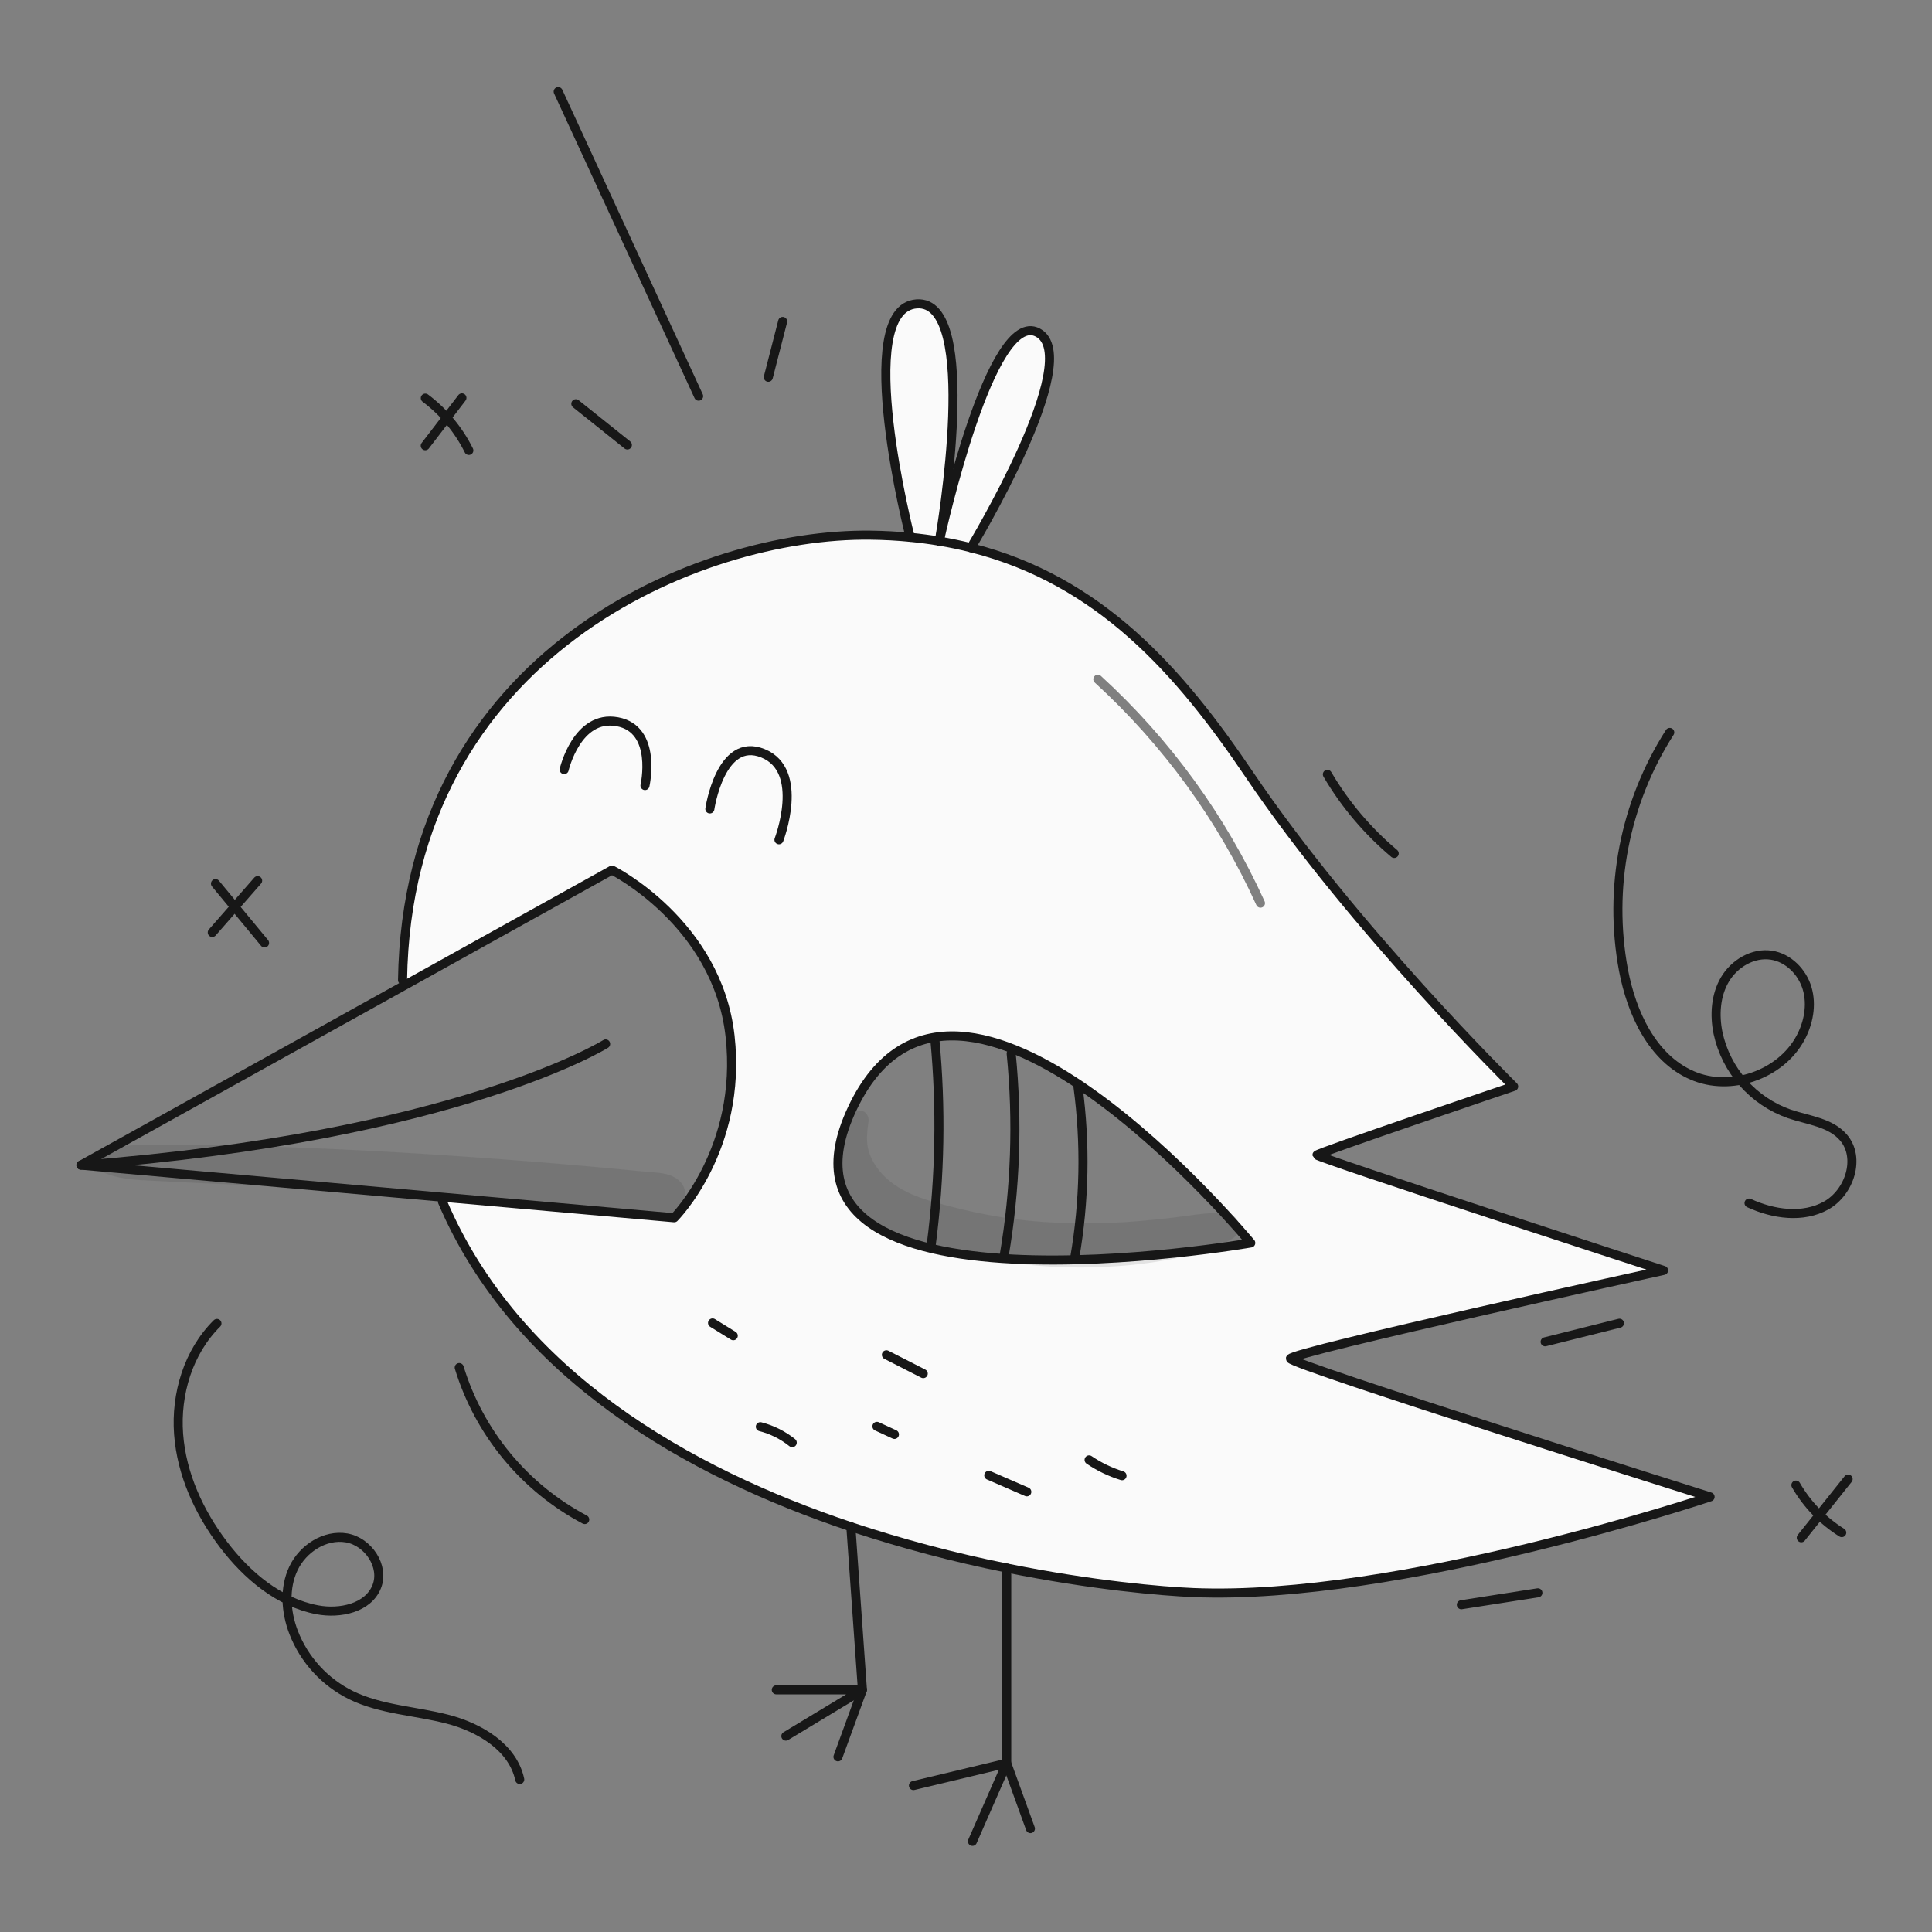 <svg width="960" height="960" viewBox="0 0 960 960" fill="none" xmlns="http://www.w3.org/2000/svg">
<rect x="0" y="0" width="960" height="960" fill="#808080" stroke="none"/>
<g clip-path="url(#clip0_435_1383)">
<path fill-rule="evenodd" clip-rule="evenodd" d="M422.785 758.628C448.155 767.045 474.018 773.899 500.228 779.151C542.857 787.762 577.515 790.7 592.974 791.343C695.072 795.565 849.735 743.786 849.735 743.786C849.735 743.786 641.183 678.074 641.183 675.11C641.183 671.933 826.619 631.263 826.619 631.263C826.619 631.263 654.521 575.263 654.386 573.938C654.296 572.95 752.128 539.864 752.128 539.864C752.128 539.864 672.618 461.668 620.705 384.797C586.294 333.827 546.645 288.324 482.445 272.168C477.373 270.881 472.138 269.788 466.738 268.89C462.048 268.095 457.228 267.461 452.278 266.99C445.904 266.357 439.31 266.002 432.496 265.923C347.429 264.857 202.444 324.663 200.019 487.016L201.355 489.416L304.104 432.339C304.104 432.339 356.411 458.487 362.754 514.723C369.097 570.959 335.012 605.1 335.012 605.1L220.069 594.905L219.869 597.173C256.536 683.138 342 731.6 422.785 758.628ZM621.5 617.617C621.5 617.617 475.3 440.635 423.456 550.906C371.612 661.177 621.5 617.617 621.5 617.617ZM547.019 335.854C546.101 335.015 544.678 335.08 543.84 335.997C543.002 336.914 543.066 338.338 543.983 339.176C577.948 370.207 605.261 407.809 624.27 449.704C624.783 450.836 626.117 451.337 627.249 450.824C628.38 450.31 628.881 448.977 628.368 447.845C609.108 405.395 581.433 367.296 547.019 335.854Z" fill="white" fill-opacity="0.96"/>
<path d="M515.699 165.271C539.478 177.947 482.445 272.163 482.445 272.163C477.37 270.872 472.134 269.779 466.738 268.885C466.74 268.873 466.744 268.861 466.75 268.851C466.75 268.825 466.754 268.798 466.761 268.773C466.76 268.754 466.764 268.735 466.772 268.717C467.86 263.777 492.458 152.866 515.699 165.271Z" fill="white" fill-opacity="0.96"/>
<path d="M455.478 150.999C487.261 148.686 467.636 263.706 466.772 268.714C466.764 268.732 466.76 268.751 466.761 268.77C466.752 268.795 466.749 268.822 466.75 268.848C466.743 268.859 466.739 268.87 466.738 268.882C462.045 268.096 457.225 267.463 452.278 266.982C452.278 266.982 422.987 153.381 455.478 150.999Z" fill="white" fill-opacity="0.96"/>
<path d="M219.87 597.172C256.537 683.137 342.001 731.599 422.786 758.627C448.156 767.044 474.019 773.898 500.229 779.15C542.858 787.761 577.516 790.702 592.975 791.342C695.075 795.564 849.736 743.785 849.736 743.785C849.736 743.785 641.184 678.073 641.184 675.109C641.184 671.932 826.62 631.257 826.62 631.257C826.62 631.257 654.52 575.257 654.387 573.932C654.297 572.944 752.129 539.858 752.129 539.858C752.129 539.858 672.619 461.658 620.706 384.791C586.295 333.821 546.642 288.318 482.446 272.162C477.37 270.871 472.135 269.778 466.739 268.884C462.046 268.098 457.226 267.465 452.279 266.984C445.901 266.355 439.307 265.999 432.497 265.917C347.43 264.851 202.445 324.657 200.02 487.01" stroke="#171717" stroke-width="4.5" stroke-linecap="round" stroke-linejoin="round"/>
<path d="M466.771 268.717C467.86 263.777 492.458 152.866 515.698 165.271C539.477 177.947 482.444 272.163 482.444 272.163" stroke="#171717" stroke-width="4.5" stroke-linecap="round" stroke-linejoin="round"/>
<path d="M466.738 268.884C466.74 268.872 466.744 268.861 466.75 268.85C466.749 268.824 466.753 268.798 466.761 268.772" stroke="#171717" stroke-width="4.5" stroke-linecap="round" stroke-linejoin="round"/>
<path d="M466.761 268.772C466.753 268.798 466.75 268.824 466.75 268.85" stroke="#171717" stroke-width="4.5" stroke-linecap="round" stroke-linejoin="round"/>
<path d="M466.762 268.773C466.761 268.754 466.765 268.734 466.773 268.717" stroke="#171717" stroke-width="4.5" stroke-linecap="round" stroke-linejoin="round"/>
<path d="M452.278 266.987C452.278 266.987 422.987 153.381 455.478 150.999C487.261 148.686 467.636 263.706 466.772 268.714" stroke="#171717" stroke-width="4.5" stroke-linecap="round" stroke-linejoin="round"/>
<path d="M621.499 617.617C621.499 617.617 371.609 661.178 423.455 550.906C475.301 440.634 621.499 617.617 621.499 617.617Z" stroke="#171717" stroke-width="4.5" stroke-linecap="round" stroke-linejoin="round"/>
<path d="M220.071 594.905L335.012 605.1C335.012 605.1 369.097 570.959 362.754 514.723C356.411 458.487 304.104 432.339 304.104 432.339L201.355 489.416L40.2 578.951L220.071 594.905Z" stroke="#171717" stroke-width="4.5" stroke-linecap="round" stroke-linejoin="round"/>
<path d="M300.938 518.719C300.938 518.719 227.238 564.682 40.203 578.951" stroke="#171717" stroke-width="4.5" stroke-linecap="round" stroke-linejoin="round"/>
<path d="M422.785 758.628L428.533 839.675L416.385 872.963" stroke="#171717" stroke-width="4.5" stroke-linecap="round" stroke-linejoin="round"/>
<path d="M500.229 779.139V779.151V876.14L512.006 908.631" stroke="#171717" stroke-width="4.5" stroke-linecap="round" stroke-linejoin="round"/>
<path d="M453.883 887.233L500.228 876.14L483.208 914.963" stroke="#171717" stroke-width="4.5" stroke-linecap="round" stroke-linejoin="round"/>
<path d="M390.485 862.668L428.533 839.675H385.736" stroke="#171717" stroke-width="4.5" stroke-linecap="round" stroke-linejoin="round"/>
<path d="M280.338 382.412C280.338 382.412 286.67 354.94 306.755 358.633C326.84 362.326 320.486 390.338 320.486 390.338" stroke="#171717" stroke-width="4.5" stroke-linecap="round" stroke-linejoin="round"/>
<path d="M352.717 401.958C352.717 401.958 357.994 365.695 379.134 374.317C400.274 382.939 387.061 417.283 387.061 417.283" stroke="#171717" stroke-width="4.5" stroke-linecap="round" stroke-linejoin="round"/>
<path d="M534.027 624.932C538.886 596.902 539.435 568.294 535.657 540.099" stroke="#171717" stroke-width="4.5" stroke-linecap="round" stroke-linejoin="round"/>
<path d="M498.93 624.1C504.606 590.861 505.788 557.009 502.443 523.455" stroke="#171717" stroke-width="4.5" stroke-linecap="round" stroke-linejoin="round"/>
<path d="M462.709 618.587C467.131 584.671 467.734 550.365 464.509 516.313" stroke="#171717" stroke-width="4.5" stroke-linecap="round" stroke-linejoin="round"/>
<path d="M491.311 733.083L510.211 741.283" stroke="#171717" stroke-width="4.5" stroke-linecap="round" stroke-linejoin="round"/>
<path d="M440.445 673.199L458.755 682.546" stroke="#171717" stroke-width="4.5" stroke-linecap="round" stroke-linejoin="round"/>
<path d="M377.811 708.919C383.597 710.404 389 713.106 393.661 716.844" stroke="#171717" stroke-width="4.5" stroke-linecap="round" stroke-linejoin="round"/>
<path d="M354.062 657.362L364.355 663.718" stroke="#171717" stroke-width="4.5" stroke-linecap="round" stroke-linejoin="round"/>
<path d="M435.742 708.745L444.437 712.756" stroke="#171717" stroke-width="4.5" stroke-linecap="round" stroke-linejoin="round"/>
<path d="M541.166 725.411C546.194 728.838 551.71 731.488 557.528 733.272" stroke="#171717" stroke-width="4.5" stroke-linecap="round" stroke-linejoin="round"/>
<path d="M381.771 187.459L388.904 159.722" stroke="#171717" stroke-width="4.5" stroke-linecap="round" stroke-linejoin="round"/>
<path d="M347.145 196.857L277.359 45.513" stroke="#171717" stroke-width="4.5" stroke-linecap="round" stroke-linejoin="round"/>
<path d="M311.741 221.111L286.125 200.627" stroke="#171717" stroke-width="4.5" stroke-linecap="round" stroke-linejoin="round"/>
<path d="M232.967 223.822C227.887 213.585 220.479 204.68 211.337 197.822" stroke="#171717" stroke-width="4.5" stroke-linecap="round" stroke-linejoin="round"/>
<path d="M211.31 221.476L229.532 197.699" stroke="#171717" stroke-width="4.5" stroke-linecap="round" stroke-linejoin="round"/>
<path d="M131.453 468.543L107.077 439.062" stroke="#171717" stroke-width="4.5" stroke-linecap="round" stroke-linejoin="round"/>
<path d="M105.477 463.339L128.019 437.594" stroke="#171717" stroke-width="4.5" stroke-linecap="round" stroke-linejoin="round"/>
<path d="M290.546 755.057C275.695 747.193 262.542 736.475 251.841 723.518C241.141 710.56 233.102 695.619 228.188 679.549" stroke="#171717" stroke-width="4.5" stroke-linecap="round" stroke-linejoin="round"/>
<path d="M107.8 657.608C93.578 671.697 87.262 692.639 88.747 712.608C90.232 732.577 98.947 751.534 111.056 767.476C122.763 782.889 138.632 796.276 157.646 799.894C168.905 802.038 182.911 799.064 187.179 788.428C191.233 778.328 182.949 766.012 172.22 764.174C161.491 762.336 150.508 769.461 145.828 779.289C141.148 789.117 141.983 800.889 145.868 811.056C151.147 824.698 161.356 835.859 174.475 842.329C189.275 849.547 206.323 850.113 222.265 854.224C238.207 858.335 254.809 868.124 258.255 884.224" stroke="#171717" stroke-width="4.5" stroke-linecap="round" stroke-linejoin="round"/>
<path d="M829.69 363.937C807.296 398.971 799.077 441.216 806.701 482.091C810.773 503.391 820.972 525.768 840.876 534.38C859.938 542.627 884.614 534.134 894.562 515.903C898.662 508.389 900.378 499.324 897.962 491.112C895.546 482.9 888.568 475.867 880.1 474.612C871.021 473.268 861.792 478.77 857.124 486.671C852.456 494.572 851.845 504.371 853.69 513.362C855.678 522.522 859.98 531.019 866.185 538.045C872.39 545.07 880.292 550.388 889.136 553.492C898.556 556.679 909.6 557.698 916.049 565.268C924.657 575.368 919.006 592.532 907.417 599.005C895.828 605.478 881.139 603.365 869.089 597.797" stroke="#171717" stroke-width="4.5" stroke-linecap="round" stroke-linejoin="round"/>
<path d="M895.047 764.105L918.325 734.939" stroke="#171717" stroke-width="4.5" stroke-linecap="round" stroke-linejoin="round"/>
<path d="M915.162 761.551C905.752 755.658 897.929 747.55 892.377 737.935" stroke="#171717" stroke-width="4.5" stroke-linecap="round" stroke-linejoin="round"/>
<path d="M692.775 424.077C679.548 412.963 668.316 399.672 659.562 384.777" stroke="#171717" stroke-width="4.5" stroke-linecap="round" stroke-linejoin="round"/>
<path d="M767.77 666.737L804.689 657.5" stroke="#171717" stroke-width="4.5" stroke-linecap="round" stroke-linejoin="round"/>
<path d="M726.127 797.388L764.168 791.456" stroke="#171717" stroke-width="4.5" stroke-linecap="round" stroke-linejoin="round"/>
<g opacity="0.1">
<path d="M49.722 581.85C57.885 585.902 67.141 586.313 76.106 586.726C85.344 587.151 94.578 587.71 103.818 588.071C122.294 588.793 140.754 589.783 159.218 590.74C196.14 592.654 233.018 595.228 269.852 598.462C280.375 599.399 290.893 600.391 301.405 601.439C306.333 601.929 311.259 602.432 316.185 602.948C321.685 603.524 328.293 605.293 333.555 603.297C341.403 600.321 343.308 590.233 335.889 585.436C331.498 582.596 326.181 582.736 321.11 582.236C316.51 581.784 311.912 581.342 307.317 580.911C298.121 580.049 288.921 579.228 279.717 578.45C260.978 576.865 242.226 575.447 223.461 574.195C186.251 571.699 149.01 569.987 111.737 569.057C101.509 568.816 91.288 568.766 81.057 568.79C70.515 568.814 59.489 568.357 49.724 572.866C46.25 574.471 46.399 580.201 49.724 581.852L49.722 581.85Z" fill="#171717"/>
</g>
<g opacity="0.1">
<path d="M425.152 552.442C412.622 559.48 413.688 578.827 418.829 590.083C425.424 604.524 440.884 612.329 455.168 617.289C471.168 622.844 488.191 625.769 504.961 627.807C521.865 629.931 538.939 630.358 555.928 629.082C565.511 628.401 575.041 627.1 584.456 625.187C593.748 623.216 604.346 620.487 612.419 615.432C613.677 614.648 614.649 613.48 615.191 612.1C615.733 610.721 615.817 609.203 615.429 607.772C615.042 606.342 614.204 605.074 613.04 604.156C611.875 603.239 610.446 602.721 608.965 602.679C599.457 602.298 589.398 604.357 579.913 605.373C570.702 606.36 561.482 607.273 552.221 607.614C534.04 608.28 515.754 607.714 497.766 604.842C488.597 603.379 479.509 601.443 470.54 599.042C463.024 597.028 455.426 595.007 448.576 591.223C442.528 587.882 437.161 583.223 433.82 577.111C430.068 570.25 430.467 564.871 431.556 557.362C432.081 553.743 428.749 550.418 425.156 552.439L425.152 552.442Z" fill="#171717"/>
</g>
</g>
<defs>
<clipPath id="clip0_435_1383">
<rect width="886" height="875" fill="white" transform="translate(37 43)"/>
</clipPath>
</defs>
</svg>
